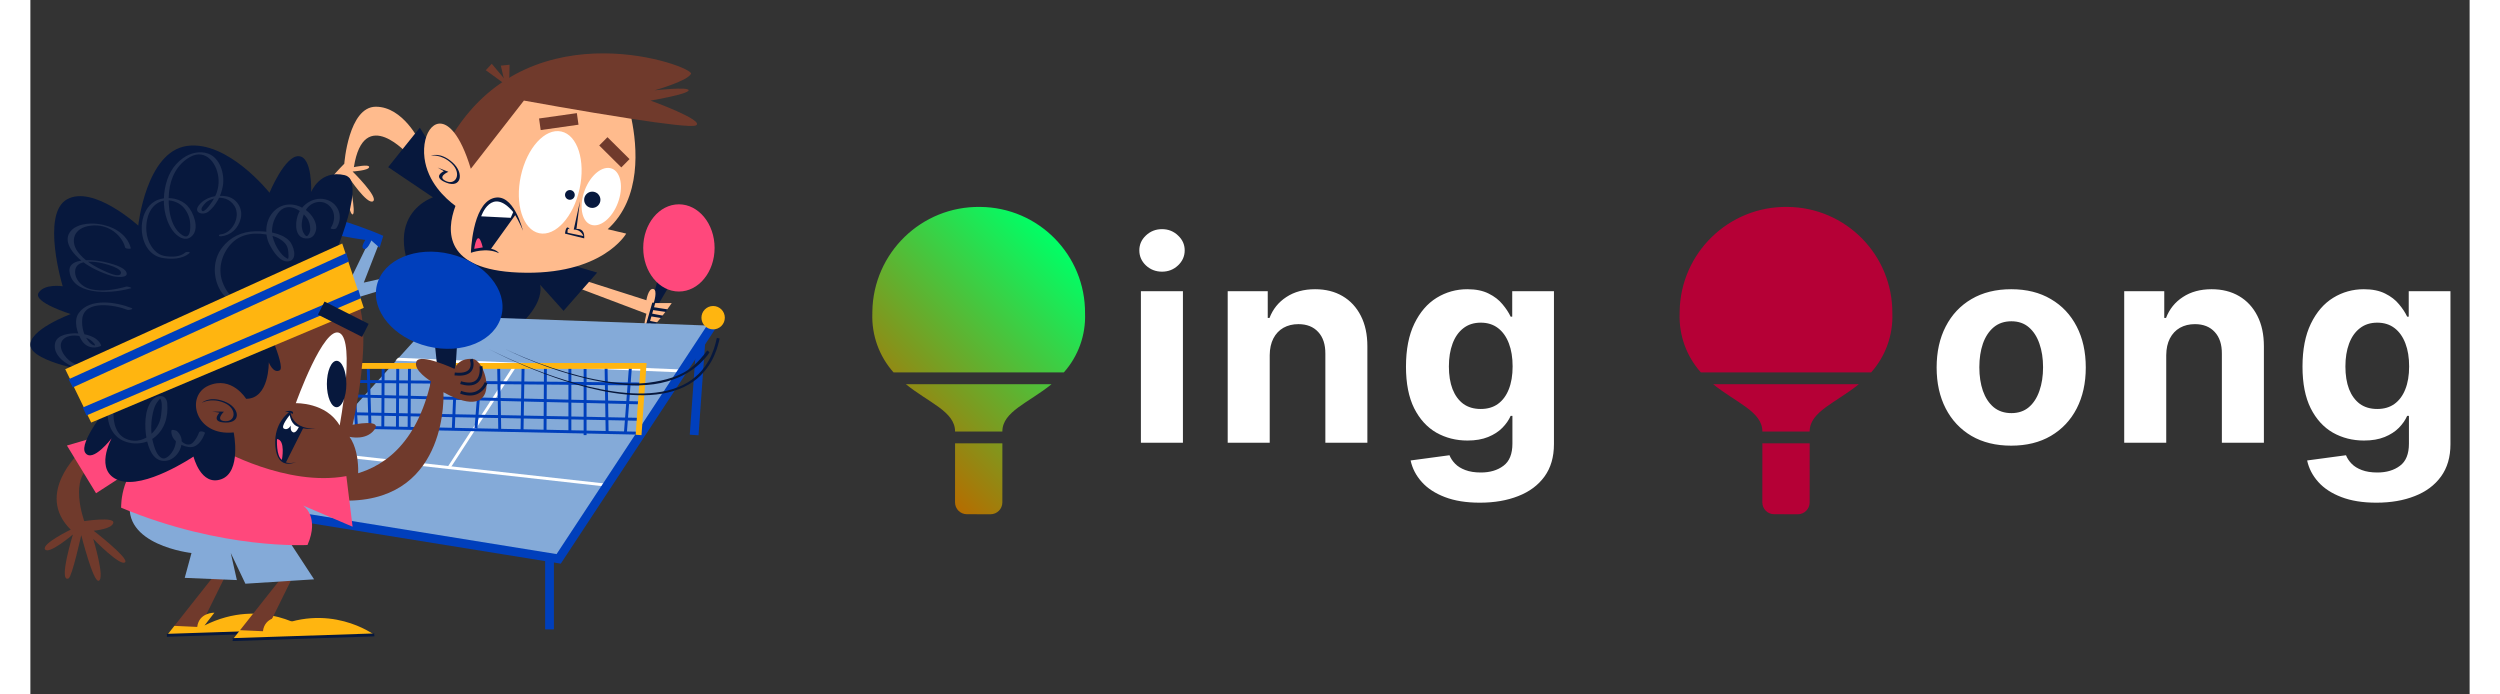 <svg width="180" height="50" viewBox="0 0 281 80" fill="none" xmlns="http://www.w3.org/2000/svg">
<rect x="0" y="0" width="281" height="80" fill="#333333" stroke="none"/>
<g clip-path="url(#clip0_4_146)">
<path d="M71.448 11.587C71.448 11.587 75.769 10.856 75.826 10.408C75.88 9.957 71.896 10.408 71.896 10.408C71.896 10.408 75.711 9.341 76.106 8.499C76.486 7.687 58.024 0.79 48.807 15.258L47.805 19.703L52.645 22.077L69.246 13.688C72.98 14.264 76.22 14.672 76.668 14.449C77.789 13.887 71.448 11.587 71.448 11.587Z" fill="#703A2C"/>
<path d="M45.874 31.771L35.546 34.916L39.155 27.505C39.155 27.505 29.933 25.99 29.653 24.699C29.372 23.408 40.485 27.224 40.485 27.224L38.408 32.557L45.374 30.985L45.874 31.771Z" fill="#84AAD8"/>
<path d="M40.653 27.168L40.232 28.543L39.278 27.701C39.278 27.701 38.829 28.845 38.408 28.666C37.987 28.488 38.59 27.645 38.59 27.645C38.59 27.645 29.877 26.467 29.428 24.699C28.979 22.931 37.959 25.934 40.653 27.168Z" fill="#003FBC"/>
<path d="M43.572 17.851C43.572 17.851 38.412 11.99 37.267 19.254C37.267 19.254 39.082 18.861 39.026 19.254C38.97 19.647 37.119 19.759 37.119 19.759C37.119 19.759 40.148 22.734 39.475 23.183C38.801 23.632 36.681 20.429 36.681 20.429C36.681 20.429 37.575 24.671 37.119 24.699C36.663 24.727 36.163 20.657 36.163 20.657C36.163 20.657 35.827 24.362 35.209 24.306C34.592 24.25 35.658 20.545 35.658 20.545C35.658 20.545 34.054 23.183 33.509 22.622C32.964 22.061 36.163 18.861 36.163 18.861C36.163 18.861 36.644 12.294 39.799 12.294C42.955 12.294 44.863 16.335 44.863 16.335L43.572 17.851Z" fill="#FFBB8D"/>
<path d="M71.244 36.142L72.479 31.401L74.107 32.052L71.581 36.374L71.244 36.142Z" fill="#07183D"/>
<path d="M78.821 28.561C78.821 31.335 76.981 33.584 74.71 33.584C72.439 33.584 70.599 31.335 70.599 28.561C70.599 25.786 72.439 23.537 74.71 23.537C76.98 23.537 78.821 25.786 78.821 28.561Z" fill="#FF487C"/>
<path d="M62.151 31.771L70.963 34.588C70.963 34.588 71.188 33.179 71.749 33.286C72.311 33.394 71.805 34.914 71.805 34.914H73.882C73.882 34.914 69.729 41.088 70.963 36.142L62.151 32.809V31.771Z" fill="#FFBB8D"/>
<path d="M71.072 38.088L70.749 37.995L71.643 34.868L71.99 34.879L71.072 38.088Z" fill="#07183D"/>
<path d="M71.559 35.694L71.611 35.361L73.404 35.639L73.217 35.936L71.559 35.694ZM72.675 36.639L71.392 36.429L71.447 36.096L72.88 36.367L72.675 36.639ZM46.772 17.739L44.863 14.708L41.215 19.254L46.375 22.734C46.375 22.734 37.949 25.474 47.805 37.519L55.921 37.833C55.921 37.833 59.176 35.307 58.727 32.809L61.421 35.812L65.294 31.401L59.682 29.75L46.772 17.739Z" fill="#07183D"/>
<path d="M66.508 26.405L68.639 26.91C68.639 26.91 65.891 31.793 56.236 31.399C47.686 31.052 47.877 26.637 48.969 23.721C47.76 22.828 45.753 20.959 45.402 18.208C45.022 15.21 46.834 12.786 48.807 15.258C49.457 16.073 50.124 17.416 50.737 19.444L56.853 11.587C56.853 11.587 63.612 12.823 69.246 13.688C69.899 16.844 70.458 22.815 66.508 26.405Z" fill="#FFBB8D"/>
<path d="M63.27 21.743C62.568 24.979 60.482 27.272 58.612 26.866C56.744 26.46 55.797 23.508 56.501 20.272C57.204 17.036 59.289 14.743 61.159 15.149C63.028 15.555 63.974 18.508 63.27 21.743Z" fill="white"/>
<path d="M62.712 22.454C62.712 22.602 62.653 22.745 62.548 22.851C62.442 22.956 62.3 23.015 62.151 23.015C62.002 23.015 61.859 22.956 61.754 22.851C61.649 22.745 61.59 22.602 61.59 22.454C61.59 22.305 61.649 22.162 61.754 22.057C61.859 21.951 62.002 21.892 62.151 21.892C62.3 21.892 62.442 21.951 62.548 22.057C62.653 22.162 62.712 22.305 62.712 22.454Z" fill="#07183D"/>
<path d="M67.68 23.369C67.01 25.152 65.61 26.275 64.554 25.878C63.498 25.481 63.185 23.713 63.856 21.93C64.527 20.147 65.927 19.024 66.983 19.421C68.038 19.818 68.351 21.586 67.68 23.369Z" fill="white"/>
<path d="M65.669 23.015C65.669 23.264 65.57 23.502 65.394 23.678C65.219 23.854 64.98 23.953 64.731 23.953C64.483 23.953 64.244 23.854 64.068 23.678C63.892 23.502 63.794 23.264 63.794 23.015C63.794 22.766 63.892 22.528 64.068 22.352C64.244 22.176 64.483 22.077 64.731 22.077C64.98 22.077 65.219 22.176 65.394 22.352C65.57 22.528 65.669 22.766 65.669 23.015Z" fill="#07183D"/>
<path d="M58.598 13.649L62.954 13.032L63.143 14.366L58.787 14.983L58.598 13.649Z" fill="#703A2C"/>
<path d="M65.531 16.759L66.481 15.803L69.023 18.329L68.074 19.285L65.531 16.759Z" fill="#703A2C"/>
<path d="M46.136 17.933C46.136 17.933 47.2 17.447 48.617 18.701C50.034 19.956 49.621 21.727 47.912 21.046C46.203 20.364 47.636 19.718 47.636 19.718L46.917 19.303L48.157 19.793C48.157 19.793 46.765 20.371 47.899 20.872C49.034 21.372 49.723 19.976 48.534 18.839C47.345 17.702 46.136 17.933 46.136 17.933ZM63.314 23.183L62.908 26.383C62.908 26.383 63.892 26.182 63.801 27.461L61.59 26.913C61.59 26.913 61.686 25.705 62.15 26.441C62.15 26.441 61.835 26.118 61.88 26.812L63.699 27.187C63.699 27.187 63.427 26.406 62.593 26.453L63.314 23.183ZM55.932 24.671L53 28.754L50.924 28.727C50.924 28.727 51.31 23.134 53.654 22.835L54.638 23.146L55.932 24.671Z" fill="#07183D"/>
<path d="M56.744 26.586C56.744 26.586 55.669 22.043 53.276 22.843C50.884 23.642 50.747 29.122 50.747 29.122C50.747 29.122 52.523 28.456 53.969 29.167C53.969 29.167 53.666 28.374 51.044 28.538C51.044 28.538 51.609 23.74 53.378 23.079C55.147 22.417 56.744 26.586 56.744 26.586Z" fill="#07183D"/>
<path d="M55.331 25.092L51.932 24.921C51.932 24.921 53.108 21.415 55.623 24.432L55.331 25.092Z" fill="white"/>
<path d="M52.114 28.5L51.128 28.666C51.128 28.666 51.499 26.019 52.114 28.5Z" fill="#FF487C"/>
<path d="M72.019 37.391L71.046 37.248L71.104 36.916L72.234 37.145L72.019 37.391Z" fill="#07183D"/>
<path d="M59.299 61.896H60.309V72.504H59.299V61.896Z" fill="#003FBC"/>
<path d="M75.962 50.074L76.806 38.334L77.813 38.407L76.969 50.147L75.962 50.074Z" fill="#003FBC"/>
<path d="M46.828 36.374L78.541 37.519L60.86 64.382L26.453 58.825L46.828 36.374Z" fill="#84AAD8"/>
<path d="M32.663 52.3L32.7 51.966L66.459 55.733L66.422 56.068L32.663 52.3Z" fill="white"/>
<path d="M75.099 42.906L42.057 41.543L42.359 41.218L75.112 42.57L75.099 42.906Z" fill="white"/>
<path d="M48.077 53.779L55.819 41.859L56.102 42.042L48.359 53.962L48.077 53.779Z" fill="white"/>
<path d="M61.102 64.932L26.373 59.323L26.534 58.326L60.618 63.831L78.119 37.241L78.963 37.797L61.102 64.932Z" fill="#003FBC"/>
<path d="M35.207 49.344L35.214 49.007L70.084 49.733L70.077 50.07L35.207 49.344Z" fill="#003FBC"/>
<path d="M35.208 47.798L35.214 47.461L70.197 48.136L70.191 48.473L35.208 47.798Z" fill="#003FBC"/>
<path d="M35.206 45.734L35.214 45.397L70.331 46.244L70.323 46.581L35.206 45.734Z" fill="#003FBC"/>
<path d="M35.211 44.095L35.214 43.759L70.332 44.068L70.329 44.404L35.211 44.095Z" fill="#003FBC"/>
<path d="M68.378 49.854L68.967 42.139L69.303 42.164L68.713 49.879L68.378 49.854Z" fill="#003FBC"/>
<path d="M66.15 42.158L66.486 42.152L66.611 49.824L66.274 49.829L66.15 42.158Z" fill="#003FBC"/>
<path d="M36.953 42.164L37.289 42.143L37.737 49.214L37.401 49.235L36.953 42.164Z" fill="#003FBC"/>
<path d="M40.43 49.224L40.473 42.153L40.81 42.155L40.767 49.226L40.43 49.224Z" fill="#003FBC"/>
<path d="M43.461 49.351L43.504 42.154L43.841 42.156L43.798 49.353L43.461 49.351Z" fill="#003FBC"/>
<path d="M45.704 49.384L46.21 42.141L46.546 42.164L46.04 49.407L45.704 49.384Z" fill="#003FBC"/>
<path d="M48.55 49.449L48.858 42.146L49.194 42.16L48.887 49.463L48.55 49.449Z" fill="#003FBC"/>
<path d="M51.164 49.338L51.741 42.141L52.077 42.168L51.5 49.365L51.164 49.338Z" fill="#003FBC"/>
<path d="M53.775 42.156L54.112 42.15L54.238 49.501L53.901 49.506L53.775 42.156Z" fill="#003FBC"/>
<path d="M56.472 49.618L56.594 42.15L56.931 42.156L56.809 49.623L56.472 49.618Z" fill="#003FBC"/>
<path d="M59.121 49.677L59.166 42.154L59.502 42.156L59.458 49.679L59.121 49.677Z" fill="#003FBC"/>
<path d="M61.983 42.154H62.319V49.677H61.983V42.154Z" fill="#003FBC"/>
<path d="M63.735 42.501H64.071V50.125H63.735V42.501Z" fill="#003FBC"/>
<path d="M38.747 42.158L39.084 42.148L39.295 49.251L38.958 49.261L38.747 42.158Z" fill="#003FBC"/>
<path d="M42.114 49.256L42.154 42.153L42.491 42.154L42.451 49.257L42.114 49.256Z" fill="#003FBC"/>
<path d="M70.401 50.13L69.729 50.082L70.265 42.491H35.546V49.176H34.873V41.818H70.988L70.401 50.13ZM80 36.598C80 36.955 79.858 37.298 79.606 37.55C79.353 37.803 79.01 37.945 78.653 37.945C78.296 37.945 77.953 37.803 77.701 37.55C77.448 37.298 77.306 36.955 77.306 36.598C77.306 36.241 77.448 35.898 77.701 35.645C77.953 35.393 78.296 35.251 78.653 35.251C79.01 35.251 79.353 35.393 79.606 35.645C79.858 35.898 80 36.241 80 36.598Z" fill="#FFB510"/>
<path d="M79.406 39L79.325 39.333C79.278 39.55 79.182 39.874 79.048 40.281C78.898 40.678 78.717 41.165 78.415 41.679C78.121 42.194 77.728 42.746 77.203 43.258C76.679 43.767 76.029 44.241 75.271 44.593C74.514 44.946 73.668 45.21 72.775 45.353C70.985 45.654 69.042 45.554 67.15 45.26C65.254 44.963 63.397 44.472 61.689 43.925C59.98 43.378 58.418 42.771 57.096 42.215C54.451 41.1 52.768 40.186 52.768 40.186C52.768 40.186 54.461 41.082 57.116 42.166C58.443 42.707 60.01 43.296 61.721 43.823C63.431 44.35 65.288 44.819 67.175 45.093C69.059 45.365 70.984 45.44 72.736 45.126C73.61 44.976 74.431 44.709 75.159 44.36C75.888 44.011 76.507 43.549 77.003 43.055C77.501 42.559 77.871 42.026 78.149 41.529C78.434 41.033 78.603 40.56 78.744 40.175C78.867 39.786 78.955 39.479 79.001 39.256L79.078 38.922L79.406 39Z" fill="#07183D"/>
<path d="M78.24 40.571C78.073 40.871 77.8 41.182 77.571 41.435C76.423 42.699 74.985 43.472 73.354 43.941C71.32 44.525 69.146 44.471 67.068 44.182C64.986 43.892 62.945 43.389 60.947 42.738C60.049 42.446 59.16 42.127 58.281 41.783C56.067 40.914 54.657 40.186 54.657 40.186C54.657 40.186 56.077 40.895 58.3 41.733C58.856 41.941 59.461 42.161 60.107 42.373C62.196 43.06 64.334 43.642 66.514 43.958C67.195 44.056 67.88 44.127 68.567 44.164C69.328 44.205 70.093 44.198 70.853 44.126C71.004 44.112 71.155 44.095 71.306 44.074C73.06 43.837 74.931 43.374 76.311 42.204C76.942 41.669 77.483 41.035 77.97 40.37C77.97 40.37 78.235 40.567 78.24 40.571Z" fill="#07183D"/>
<path d="M53.15 7.35L55.836 10.54L52.461 8.09L53.15 7.35Z" fill="#703A2C"/>
<path d="M55.202 7.457L55.121 11.587L54.197 7.561L55.202 7.457ZM22.418 64.728L16.589 72.1L17.255 72.917L19.276 72.717L20.273 70.777L23.136 64.981L22.418 64.728Z" fill="#703A2C"/>
<path d="M32.06 72.642L15.727 73.191L16.589 72.1L19.219 72.222C19.324 71.39 19.808 70.979 20.273 70.777C20.748 70.571 21.2 70.581 21.2 70.581L20.061 72.053C26.756 68.686 32.06 72.642 32.06 72.642Z" fill="#FFB510"/>
<path d="M15.72 73.02L32.054 72.478L32.065 72.814L15.732 73.357L15.72 73.02Z" fill="#07183D"/>
<path d="M29.989 65.223L24.153 72.596L24.243 73.285H26.971L27.847 71.269L30.703 65.476L29.989 65.223Z" fill="#703A2C"/>
<path d="M39.627 73.138L23.294 73.683L24.153 72.596L26.79 72.717C26.894 71.882 27.382 71.471 27.847 71.269C28.322 71.067 28.704 71.276 28.704 71.276L27.632 72.548C34.327 69.18 39.627 73.138 39.627 73.138Z" fill="#FFB510"/>
<path d="M23.287 73.514L39.621 72.971L39.632 73.308L23.299 73.851L23.287 73.514Z" fill="#07183D"/>
<path d="M5.698 52.098C5.698 52.098 0.461 56.878 4.647 61.014C4.647 61.014 1.254 62.653 1.69 63.292C2.126 63.932 4.899 61.575 4.899 61.575C4.899 61.575 3.18 67.165 4.399 66.634C4.801 66.458 5.86 61.641 5.86 61.641C5.86 61.641 7.226 67.072 7.861 66.905C8.646 66.697 7.234 62.073 7.234 62.073C7.234 62.073 10.455 65.392 10.927 64.744C11.294 64.24 7.283 61.139 7.283 61.139C7.283 61.139 9.418 60.953 9.556 60.225C9.694 59.497 6.207 60.035 6.207 60.035C6.207 60.035 4.32 54.89 7.216 53.586L5.698 52.098Z" fill="#703A2C"/>
<path d="M9.446 49.788L4.21 51.325L7.566 56.821L11.938 53.986L10.854 50.106L9.446 49.788Z" fill="#FF487C"/>
<path d="M37.651 56.004C37.651 56.004 38.24 52.426 36.767 50.321C36.767 50.321 38.661 50.8 39.629 49.508C40.597 48.216 37.119 48.932 37.119 48.932C37.119 48.932 40.345 35.335 36.388 32.809L17.444 40.26L17.023 51.163L20.391 56.425L37.651 56.004Z" fill="#703A2C"/>
<path d="M28.389 60.172L32.683 66.739L24.769 67.244L23.085 63.708L23.787 66.823L17.781 66.57L18.559 63.708C18.559 63.708 10.372 62.804 11.551 57.531L28.389 60.172Z" fill="#84AAD8"/>
<path d="M46.985 43.415L46.375 37.519L49.235 38.371L48.89 43.928L46.985 43.415Z" fill="#07183D"/>
<path d="M54.275 36.331C53.562 39.268 49.769 40.869 45.804 39.907C41.84 38.945 39.203 35.783 39.916 32.845C40.629 29.908 44.422 28.307 48.387 29.269C52.351 30.231 54.988 33.393 54.275 36.331Z" fill="#003FBC"/>
<path d="M50.953 41.347C49.269 41.215 48.848 42.491 48.848 42.491C48.848 42.491 44.891 40.639 44.47 41.65C44.049 42.66 46.154 43.926 46.154 43.926C44.494 51.197 40.601 54.076 36.401 54.848L34.57 56.079L36.748 57.673C48.256 57.444 47.585 45.185 47.585 45.185C54.573 49.058 52.637 41.481 50.953 41.347Z" fill="#703A2C"/>
<path d="M49.379 43.279C49.216 43.279 49.042 43.269 48.857 43.248L48.894 42.913C49.73 43.005 50.286 42.88 50.547 42.541C50.879 42.11 50.63 41.451 50.628 41.444L50.942 41.323C50.955 41.357 51.26 42.167 50.814 42.747C50.541 43.1 50.06 43.279 49.379 43.279ZM50.51 44.409C50.215 44.409 49.883 44.354 49.514 44.243L49.611 43.92C50.396 44.156 50.974 44.117 51.329 43.807C51.903 43.306 51.742 42.235 51.741 42.224L52.073 42.172C52.081 42.223 52.266 43.435 51.552 44.06C51.286 44.292 50.938 44.409 50.51 44.409ZM50.629 45.566C50.28 45.566 49.904 45.492 49.504 45.343L49.621 45.028C50.313 45.284 50.912 45.295 51.403 45.062C52.09 44.734 52.335 44.035 52.337 44.028L52.656 44.136C52.645 44.17 52.362 44.978 51.547 45.365C51.267 45.499 50.96 45.566 50.629 45.566Z" fill="#07183D"/>
<path d="M31.925 62.782C31.925 62.782 22.159 63.371 10.456 58.488C10.456 58.488 10.288 53.521 14.498 52.258L21.796 51.702C21.796 51.702 29.511 56.114 36.401 54.848L36.748 57.673L37.119 60.677L31.421 58.236C31.421 58.236 33.357 59.498 31.925 62.782Z" fill="#FF487C"/>
<path d="M23.422 49.816C23.422 49.816 24.348 54.362 21.991 55.205C19.633 56.046 18.791 52.594 18.791 52.594C18.791 52.594 13.15 56.396 10.204 55.337C7.257 54.278 9.362 50.49 9.362 50.49C9.362 50.49 7.173 53.352 6.331 52.174C5.489 50.995 9.109 46.617 9.109 46.617L7.005 42.828C7.005 42.828 0.353 41.734 0.016 39.881C-0.32 38.029 4.647 36.177 4.647 36.177C4.647 36.177 0.269 34.83 0.943 33.736C1.616 32.641 3.721 32.978 3.721 32.978C3.721 32.978 1.195 24.643 4.226 22.959C7.257 21.275 12.427 25.99 12.427 25.99C12.427 25.99 13.319 17.486 18.034 16.813C22.748 16.139 27.547 22.201 27.547 22.201C27.547 22.201 29.316 17.907 30.915 17.991C32.515 18.076 32.346 22.117 32.346 22.117C32.346 22.117 33.357 19.507 36.219 20.18C39.082 20.854 34.199 31.378 34.199 31.378L26.622 36.142C26.622 36.142 29.484 42.239 28.726 42.66C27.968 43.081 27.463 41.734 27.463 41.734C27.463 41.734 27.547 45.943 24.854 45.943C24.854 45.943 23.212 43.249 20.517 44.428C17.823 45.606 18.96 50.279 23.422 49.816Z" fill="#07183D"/>
<path opacity="0.1" d="M11.034 33.021C9.797 33.359 8.315 33.626 7.008 33.33C5.683 33.029 4.909 31.832 5.219 30.911C5.692 29.501 9.11 30.355 10.078 30.968C10.284 31.099 10.479 31.276 10.431 31.481C10.298 32.033 9.021 31.436 8.687 31.291C7.347 30.709 6.18 29.989 5.449 28.992C4.612 27.849 4.882 26.248 6.95 25.996C9.103 25.733 10.599 27.22 10.919 28.522C10.951 28.652 11.601 28.732 11.565 28.588C11.259 27.339 10.147 26.324 8.418 25.91C7.152 25.606 5.515 25.709 4.72 26.542C3.601 27.714 4.896 29.281 6.041 30.159C6.923 30.835 8.158 31.416 9.36 31.779C9.902 31.942 11.392 32.078 11.05 31.342C10.803 30.809 9.702 30.489 9.04 30.302C7.603 29.894 4.309 29.55 4.508 31.285C4.807 33.9 8.84 33.959 11.563 33.216C11.796 33.153 11.2 32.976 11.034 33.021ZM17.859 29.079C17.245 29.626 16.297 29.614 15.546 29.505C14.836 29.402 14.332 28.974 13.931 28.365C13.28 27.372 13.203 26.001 13.56 24.879C14.045 23.356 15.428 22.691 16.834 23.308C17.602 23.645 18.087 24.336 18.32 25.161C18.47 25.693 18.611 27.777 17.54 27.111C16.045 26.182 15.809 23.73 15.973 22.114C16.146 20.403 16.942 18.891 18.399 18.079C20.25 17.05 21.622 18.924 21.685 20.764C21.71 21.502 21.513 22.223 21.166 22.855C21.034 23.093 19.968 24.79 19.727 24.207C19.625 23.96 20 23.57 20.126 23.43C20.422 23.103 20.819 22.956 21.226 22.855C22.117 22.634 23.022 22.924 23.523 23.748C24.271 24.978 23.248 26.87 21.948 26.994C21.631 27.024 21.652 27.253 21.969 27.222C23.089 27.116 23.969 26.32 24.236 25.152C24.512 23.947 23.715 22.816 22.587 22.618C21.46 22.42 20.196 22.675 19.431 23.623C18.699 24.53 19.907 24.857 20.51 24.378C21.389 23.681 21.999 22.508 22.179 21.375C22.399 19.998 21.827 18.172 20.468 17.692C19.489 17.348 18.405 17.626 17.565 18.228C16.393 19.07 15.779 20.256 15.503 21.712C15.196 23.328 15.42 25.162 16.352 26.509C16.892 27.29 17.957 27.987 18.714 27.082C19.467 26.182 18.761 24.407 18.088 23.704C17.299 22.878 16.018 22.652 14.972 22.927C12.982 23.453 12.425 26.029 13.103 27.844C13.458 28.794 14.182 29.523 15.138 29.701C16.148 29.889 17.501 29.887 18.333 29.147C18.484 29.012 17.968 28.981 17.859 29.079ZM26.644 34.328C25.888 34.326 25.18 34.512 24.435 34.597C23.243 34.734 22.442 33.382 22.107 32.422C21.57 30.877 22.09 29.121 23.223 27.989C24.402 26.809 26.121 26.743 27.653 27.111C28.302 27.266 28.931 27.553 29.37 28.067C29.595 28.33 29.683 28.66 29.711 28.996C29.731 29.24 29.787 29.721 29.671 29.823C28.731 29.418 27.948 27.877 27.852 26.918C27.768 26.075 28.043 25.226 28.536 24.55C29.511 23.213 31.084 24.06 31.864 25.119C32.151 25.508 32.227 25.949 32.24 26.416C32.248 26.683 32.129 26.949 31.952 27.144C31.726 27.395 31.424 26.743 31.398 26.682C31.112 25.994 31.317 25.109 31.595 24.459C32.133 23.198 33.759 22.791 34.633 23.921C35.167 24.611 35.059 25.576 34.602 26.261C34.507 26.404 35.142 26.449 35.255 26.279C36.063 25.068 35.566 23.491 34.176 23.025C32.75 22.547 31.226 23.506 30.785 24.858C30.448 25.89 30.503 27.586 31.962 27.466C32.5 27.422 32.777 27.028 32.893 26.54C33.098 25.674 32.446 24.742 31.805 24.245C30.653 23.354 29.099 23.268 28.041 24.347C27.061 25.347 26.931 27.013 27.57 28.208C27.964 28.944 28.739 30.246 29.74 30.105C30.862 29.947 30.333 28.251 29.811 27.726C28.868 26.776 27.168 26.619 25.908 26.643C24.385 26.672 23.015 27.3 22.085 28.526C21.048 29.892 21 31.774 21.775 33.263C22.186 34.054 22.847 34.669 23.726 34.851C24.629 35.038 25.583 34.599 26.486 34.602C26.773 34.603 27.104 34.33 26.644 34.328ZM15.046 40.217C13.538 40.105 12.297 41.09 11.326 42.137C10.274 43.27 9.338 44.749 9.017 46.278C8.709 47.744 8.895 49.537 10.185 50.479C11.28 51.279 13.025 51.282 14.129 50.509C15.465 49.574 15.9 48.032 15.766 46.466C15.67 45.354 14.541 45.443 13.971 46.169C13.12 47.251 13.142 49.238 13.386 50.519C13.586 51.571 14.076 53.057 15.371 53.103C16.975 53.16 18.2 50.758 16.872 49.652C16.792 49.585 16.252 49.417 16.241 49.626C16.188 50.689 17.257 51.34 18.181 51.491C19.222 51.663 19.78 50.726 20.107 49.895C20.165 49.746 19.52 49.593 19.441 49.794C19.269 50.23 19.071 50.629 18.742 50.967C17.974 51.756 16.869 50.494 16.907 49.726C16.697 49.717 16.487 49.709 16.277 49.7C17.039 50.335 16.796 51.408 16.296 52.129C16.085 52.432 15.559 52.981 15.139 52.771C14.561 52.481 14.322 51.633 14.159 51.07C13.797 49.822 13.868 48.341 14.236 47.105C14.333 46.78 14.491 46.476 14.702 46.21C14.939 45.909 14.96 45.818 15.058 46.129C15.218 46.632 15.11 47.259 15.063 47.773C14.884 49.715 12.833 51.474 10.903 50.501C9.528 49.807 9.453 47.885 9.649 46.571C9.846 45.249 10.599 44.036 11.389 42.987C12.245 41.849 13.629 40.385 15.184 40.5C15.643 40.535 15.33 40.238 15.046 40.217ZM9.609 41.988C7.68 42.388 5.176 42.741 3.888 40.88C3.456 40.256 3.261 39.439 3.959 38.951C4.645 38.471 5.731 38.651 6.455 38.923C6.793 39.05 7.094 39.261 7.322 39.538C7.437 39.677 7.627 39.948 7.117 39.694C6.9 39.586 6.742 39.379 6.6 39.188C6.112 38.534 5.901 37.59 5.97 36.785C6.171 34.463 9.8 35.144 11.176 35.691C11.335 35.755 11.973 35.614 11.645 35.484C9.919 34.797 6.862 34.285 5.583 36.05C4.944 36.93 5.377 38.294 5.861 39.141C6.332 39.963 7.199 40.234 8.06 39.884C8.121 39.859 8.172 39.817 8.142 39.75C7.687 38.729 6.32 38.439 5.316 38.403C4.527 38.375 3.094 38.539 2.856 39.491C2.5 40.914 4.162 42.067 5.323 42.383C6.825 42.792 8.464 42.518 9.957 42.209C10.381 42.121 9.804 41.948 9.609 41.988Z" fill="white"/>
<path d="M19.744 46.414C19.744 46.414 20.562 45.577 22.335 46.239C24.108 46.9 24.359 48.701 22.52 48.68C20.68 48.658 21.785 47.54 21.785 47.54L20.965 47.411L22.298 47.422C22.298 47.422 21.206 48.462 22.445 48.522C23.684 48.581 23.825 47.03 22.307 46.396C20.788 45.763 19.744 46.414 19.744 46.414Z" fill="#07183D"/>
<path d="M30.578 46.448C30.578 46.448 34.072 46.322 35.63 49.016C35.63 49.016 37.452 39.334 35.63 38.366C33.808 37.398 30.578 46.448 30.578 46.448Z" fill="white"/>
<path d="M36.401 44.238C36.401 45.715 35.899 46.912 35.279 46.912C34.659 46.912 34.156 45.715 34.156 44.238C34.156 42.762 34.659 41.565 35.279 41.565C35.899 41.565 36.401 42.762 36.401 44.238ZM31.461 49.25L30.962 49.074L30.359 48.635L30.036 48.126L29.894 47.503L29.594 47.786L28.998 48.444L28.606 49.335L28.36 49.984L28.274 51.255L28.445 52.239L28.728 52.846L29.164 53.233L29.401 53.348L31.461 49.25Z" fill="#07183D"/>
<path d="M28.235 50.347C28.194 50.689 28.187 51.063 28.226 51.471C28.494 54.326 30.619 53.212 30.619 53.212C30.619 53.212 28.634 54.069 28.413 51.47C28.194 48.872 29.865 47.665 29.865 47.665C30.197 49.926 32.852 49.343 32.852 49.343C32.852 49.343 30.336 49.669 29.921 47.398C29.921 47.398 28.478 48.293 28.235 50.347Z" fill="#07183D"/>
<path d="M30.224 47.707C30.224 47.707 29.91 47.384 29.312 47.479C29.312 47.479 29.889 47.152 30.257 47.465L30.224 47.707Z" fill="#07183D"/>
<path d="M29.881 47.815C29.881 47.815 29.989 48.952 30.924 49.188C30.924 49.188 30.616 49.958 30.244 49.791C29.873 49.625 30.007 49.016 30.007 49.016C30.007 49.016 29.701 49.611 29.224 49.388C28.747 49.165 29.881 47.815 29.881 47.815Z" fill="white"/>
<path d="M28.411 50.577C28.411 50.577 28.296 52.535 28.974 52.978C28.974 52.978 29.423 50.686 28.411 50.577Z" fill="#FF487C"/>
<path d="M7.005 48.679L38.408 35.461L35.925 28.052L4.016 42.533L7.005 48.679Z" fill="#FFB510"/>
<path d="M4.893 44.631L4.404 43.693L36.384 29.158L36.677 30.134L4.893 44.631ZM6.462 47.859L6.04 46.942L37.783 33.379L38.079 34.352L6.462 47.859Z" fill="#003FBC"/>
<path d="M33.127 36.244L33.887 34.741L38.968 37.309L38.209 38.812L33.127 36.244Z" fill="#07183D"/>
</g>
<path d="M127.932 51V33.545H132.773V51H127.932ZM130.364 31.296C129.644 31.296 129.027 31.057 128.511 30.579C128.004 30.095 127.75 29.515 127.75 28.841C127.75 28.174 128.004 27.602 128.511 27.125C129.027 26.64 129.644 26.398 130.364 26.398C131.083 26.398 131.697 26.64 132.205 27.125C132.72 27.602 132.977 28.174 132.977 28.841C132.977 29.515 132.72 30.095 132.205 30.579C131.697 31.057 131.083 31.296 130.364 31.296ZM142.771 40.909V51H137.931V33.545H142.544V36.625H142.749C143.135 35.61 143.783 34.807 144.692 34.216C145.601 33.617 146.703 33.318 147.999 33.318C149.211 33.318 150.268 33.583 151.169 34.114C152.071 34.644 152.771 35.401 153.271 36.386C153.771 37.364 154.021 38.53 154.021 39.886V51H149.181V40.75C149.188 39.682 148.915 38.849 148.362 38.25C147.809 37.644 147.048 37.341 146.078 37.341C145.427 37.341 144.851 37.481 144.351 37.761C143.859 38.042 143.472 38.451 143.192 38.989C142.919 39.519 142.779 40.159 142.771 40.909ZM166.98 57.909C165.412 57.909 164.068 57.693 162.946 57.261C161.833 56.837 160.946 56.258 160.287 55.523C159.628 54.788 159.2 53.962 159.003 53.045L163.48 52.443C163.617 52.792 163.833 53.117 164.128 53.42C164.424 53.724 164.814 53.966 165.299 54.148C165.791 54.337 166.39 54.432 167.094 54.432C168.147 54.432 169.015 54.174 169.696 53.659C170.386 53.151 170.73 52.299 170.73 51.102V47.909H170.526C170.314 48.394 169.996 48.852 169.571 49.284C169.147 49.716 168.602 50.068 167.935 50.341C167.268 50.614 166.473 50.75 165.549 50.75C164.238 50.75 163.045 50.447 161.969 49.841C160.901 49.227 160.049 48.292 159.412 47.034C158.783 45.769 158.469 44.17 158.469 42.239C158.469 40.261 158.791 38.61 159.435 37.284C160.079 35.958 160.935 34.966 162.003 34.307C163.079 33.648 164.257 33.318 165.537 33.318C166.515 33.318 167.333 33.485 167.992 33.818C168.651 34.144 169.181 34.553 169.583 35.045C169.992 35.53 170.306 36.008 170.526 36.477H170.708V33.545H175.515V51.17C175.515 52.655 175.151 53.898 174.424 54.898C173.696 55.898 172.689 56.648 171.401 57.148C170.121 57.655 168.647 57.909 166.98 57.909ZM167.083 47.114C167.863 47.114 168.522 46.92 169.06 46.534C169.605 46.14 170.022 45.58 170.31 44.852C170.605 44.117 170.753 43.239 170.753 42.216C170.753 41.193 170.609 40.307 170.321 39.557C170.033 38.799 169.617 38.212 169.071 37.795C168.526 37.379 167.863 37.17 167.083 37.17C166.287 37.17 165.617 37.386 165.071 37.818C164.526 38.242 164.113 38.833 163.833 39.591C163.552 40.349 163.412 41.224 163.412 42.216C163.412 43.224 163.552 44.095 163.833 44.83C164.121 45.557 164.533 46.121 165.071 46.523C165.617 46.917 166.287 47.114 167.083 47.114Z" fill="white"/>
<path d="M228.191 51.341C226.426 51.341 224.899 50.966 223.611 50.216C222.331 49.458 221.342 48.405 220.645 47.057C219.948 45.701 219.6 44.129 219.6 42.341C219.6 40.538 219.948 38.962 220.645 37.614C221.342 36.258 222.331 35.205 223.611 34.455C224.899 33.697 226.426 33.318 228.191 33.318C229.956 33.318 231.479 33.697 232.759 34.455C234.047 35.205 235.039 36.258 235.736 37.614C236.433 38.962 236.782 40.538 236.782 42.341C236.782 44.129 236.433 45.701 235.736 47.057C235.039 48.405 234.047 49.458 232.759 50.216C231.479 50.966 229.956 51.341 228.191 51.341ZM228.213 47.591C229.016 47.591 229.687 47.364 230.225 46.909C230.763 46.447 231.168 45.818 231.441 45.023C231.721 44.227 231.861 43.322 231.861 42.307C231.861 41.292 231.721 40.386 231.441 39.591C231.168 38.795 230.763 38.167 230.225 37.705C229.687 37.242 229.016 37.011 228.213 37.011C227.403 37.011 226.721 37.242 226.168 37.705C225.622 38.167 225.21 38.795 224.929 39.591C224.657 40.386 224.52 41.292 224.52 42.307C224.52 43.322 224.657 44.227 224.929 45.023C225.21 45.818 225.622 46.447 226.168 46.909C226.721 47.364 227.403 47.591 228.213 47.591ZM246.05 40.909V51H241.209V33.545H245.823V36.625H246.028C246.414 35.61 247.062 34.807 247.971 34.216C248.88 33.617 249.982 33.318 251.278 33.318C252.49 33.318 253.546 33.583 254.448 34.114C255.349 34.644 256.05 35.401 256.55 36.386C257.05 37.364 257.3 38.53 257.3 39.886V51H252.459V40.75C252.467 39.682 252.194 38.849 251.641 38.25C251.088 37.644 250.327 37.341 249.357 37.341C248.706 37.341 248.13 37.481 247.63 37.761C247.137 38.042 246.751 38.451 246.471 38.989C246.198 39.519 246.058 40.159 246.05 40.909ZM270.259 57.909C268.691 57.909 267.346 57.693 266.225 57.261C265.111 56.837 264.225 56.258 263.566 55.523C262.907 54.788 262.479 53.962 262.282 53.045L266.759 52.443C266.896 52.792 267.111 53.117 267.407 53.42C267.702 53.724 268.093 53.966 268.577 54.148C269.07 54.337 269.668 54.432 270.373 54.432C271.426 54.432 272.293 54.174 272.975 53.659C273.665 53.151 274.009 52.299 274.009 51.102V47.909H273.805C273.593 48.394 273.274 48.852 272.85 49.284C272.426 49.716 271.88 50.068 271.214 50.341C270.547 50.614 269.752 50.75 268.827 50.75C267.517 50.75 266.324 50.447 265.248 49.841C264.18 49.227 263.327 48.292 262.691 47.034C262.062 45.769 261.748 44.17 261.748 42.239C261.748 40.261 262.07 38.61 262.714 37.284C263.358 35.958 264.214 34.966 265.282 34.307C266.358 33.648 267.536 33.318 268.816 33.318C269.793 33.318 270.611 33.485 271.271 33.818C271.93 34.144 272.46 34.553 272.861 35.045C273.271 35.53 273.585 36.008 273.805 36.477H273.986V33.545H278.793V51.17C278.793 52.655 278.43 53.898 277.702 54.898C276.975 55.898 275.968 56.648 274.68 57.148C273.399 57.655 271.926 57.909 270.259 57.909ZM270.361 47.114C271.142 47.114 271.801 46.92 272.339 46.534C272.884 46.14 273.301 45.58 273.589 44.852C273.884 44.117 274.032 43.239 274.032 42.216C274.032 41.193 273.888 40.307 273.6 39.557C273.312 38.799 272.896 38.212 272.35 37.795C271.805 37.379 271.142 37.17 270.361 37.17C269.566 37.17 268.896 37.386 268.35 37.818C267.805 38.242 267.392 38.833 267.111 39.591C266.831 40.349 266.691 41.224 266.691 42.216C266.691 43.224 266.831 44.095 267.111 44.83C267.399 45.557 267.812 46.121 268.35 46.523C268.896 46.917 269.566 47.114 270.361 47.114Z" fill="white"/>
<g clip-path="url(#clip1_4_146)">
<path d="M106.52 57.876C106.52 58.628 107.13 59.237 107.882 59.238L110.61 59.242C111.361 59.242 111.971 58.633 111.971 57.881L111.974 51.075L106.525 51.072L106.52 57.876ZM106.525 49.71L111.971 49.71C111.971 47.409 114.994 46.405 117.634 44.263L100.861 44.263C103.503 46.405 106.525 47.411 106.525 49.71ZM121.497 36.094C121.544 29.373 116.133 23.886 109.412 23.838L109.406 23.838C102.647 23.742 97.091 29.144 96.995 35.902C96.994 35.966 96.994 36.03 96.994 36.094C96.897 38.592 97.771 41.031 99.434 42.898L119.057 42.898C120.719 41.031 121.594 38.592 121.497 36.094Z" fill="url(#paint0_linear_4_146)"/>
</g>
<g clip-path="url(#clip2_4_146)">
<path d="M199.52 57.876C199.52 58.628 200.13 59.237 200.882 59.238L203.61 59.242C204.361 59.242 204.971 58.633 204.971 57.881L204.974 51.075L199.525 51.072L199.52 57.876ZM199.525 49.71L204.971 49.71C204.971 47.409 207.994 46.405 210.634 44.263L193.861 44.263C196.503 46.405 199.525 47.411 199.525 49.71ZM214.497 36.094C214.544 29.373 209.133 23.886 202.412 23.838L202.406 23.838C195.647 23.742 190.091 29.144 189.995 35.902C189.994 35.966 189.994 36.03 189.994 36.094C189.897 38.592 190.771 41.031 192.434 42.898L212.057 42.898C213.719 41.031 214.594 38.592 214.497 36.094Z" fill="#B50036"/>
</g>
<defs>
<linearGradient id="paint0_linear_4_146" x1="98.644" y1="50.564" x2="119.869" y2="29.339" gradientUnits="userSpaceOnUse">
<stop stop-color="#B56D00"/>
<stop offset="1" stop-color="#00FF66"/>
</linearGradient>
<clipPath id="clip0_4_146">
<rect width="80" height="80" fill="white"/>
</clipPath>
<clipPath id="clip1_4_146">
<rect width="32" height="32" fill="white" transform="translate(88 40) rotate(-45)"/>
</clipPath>
<clipPath id="clip2_4_146">
<rect width="32" height="32" fill="white" transform="translate(181 40) rotate(-45)"/>
</clipPath>
</defs>
</svg>
